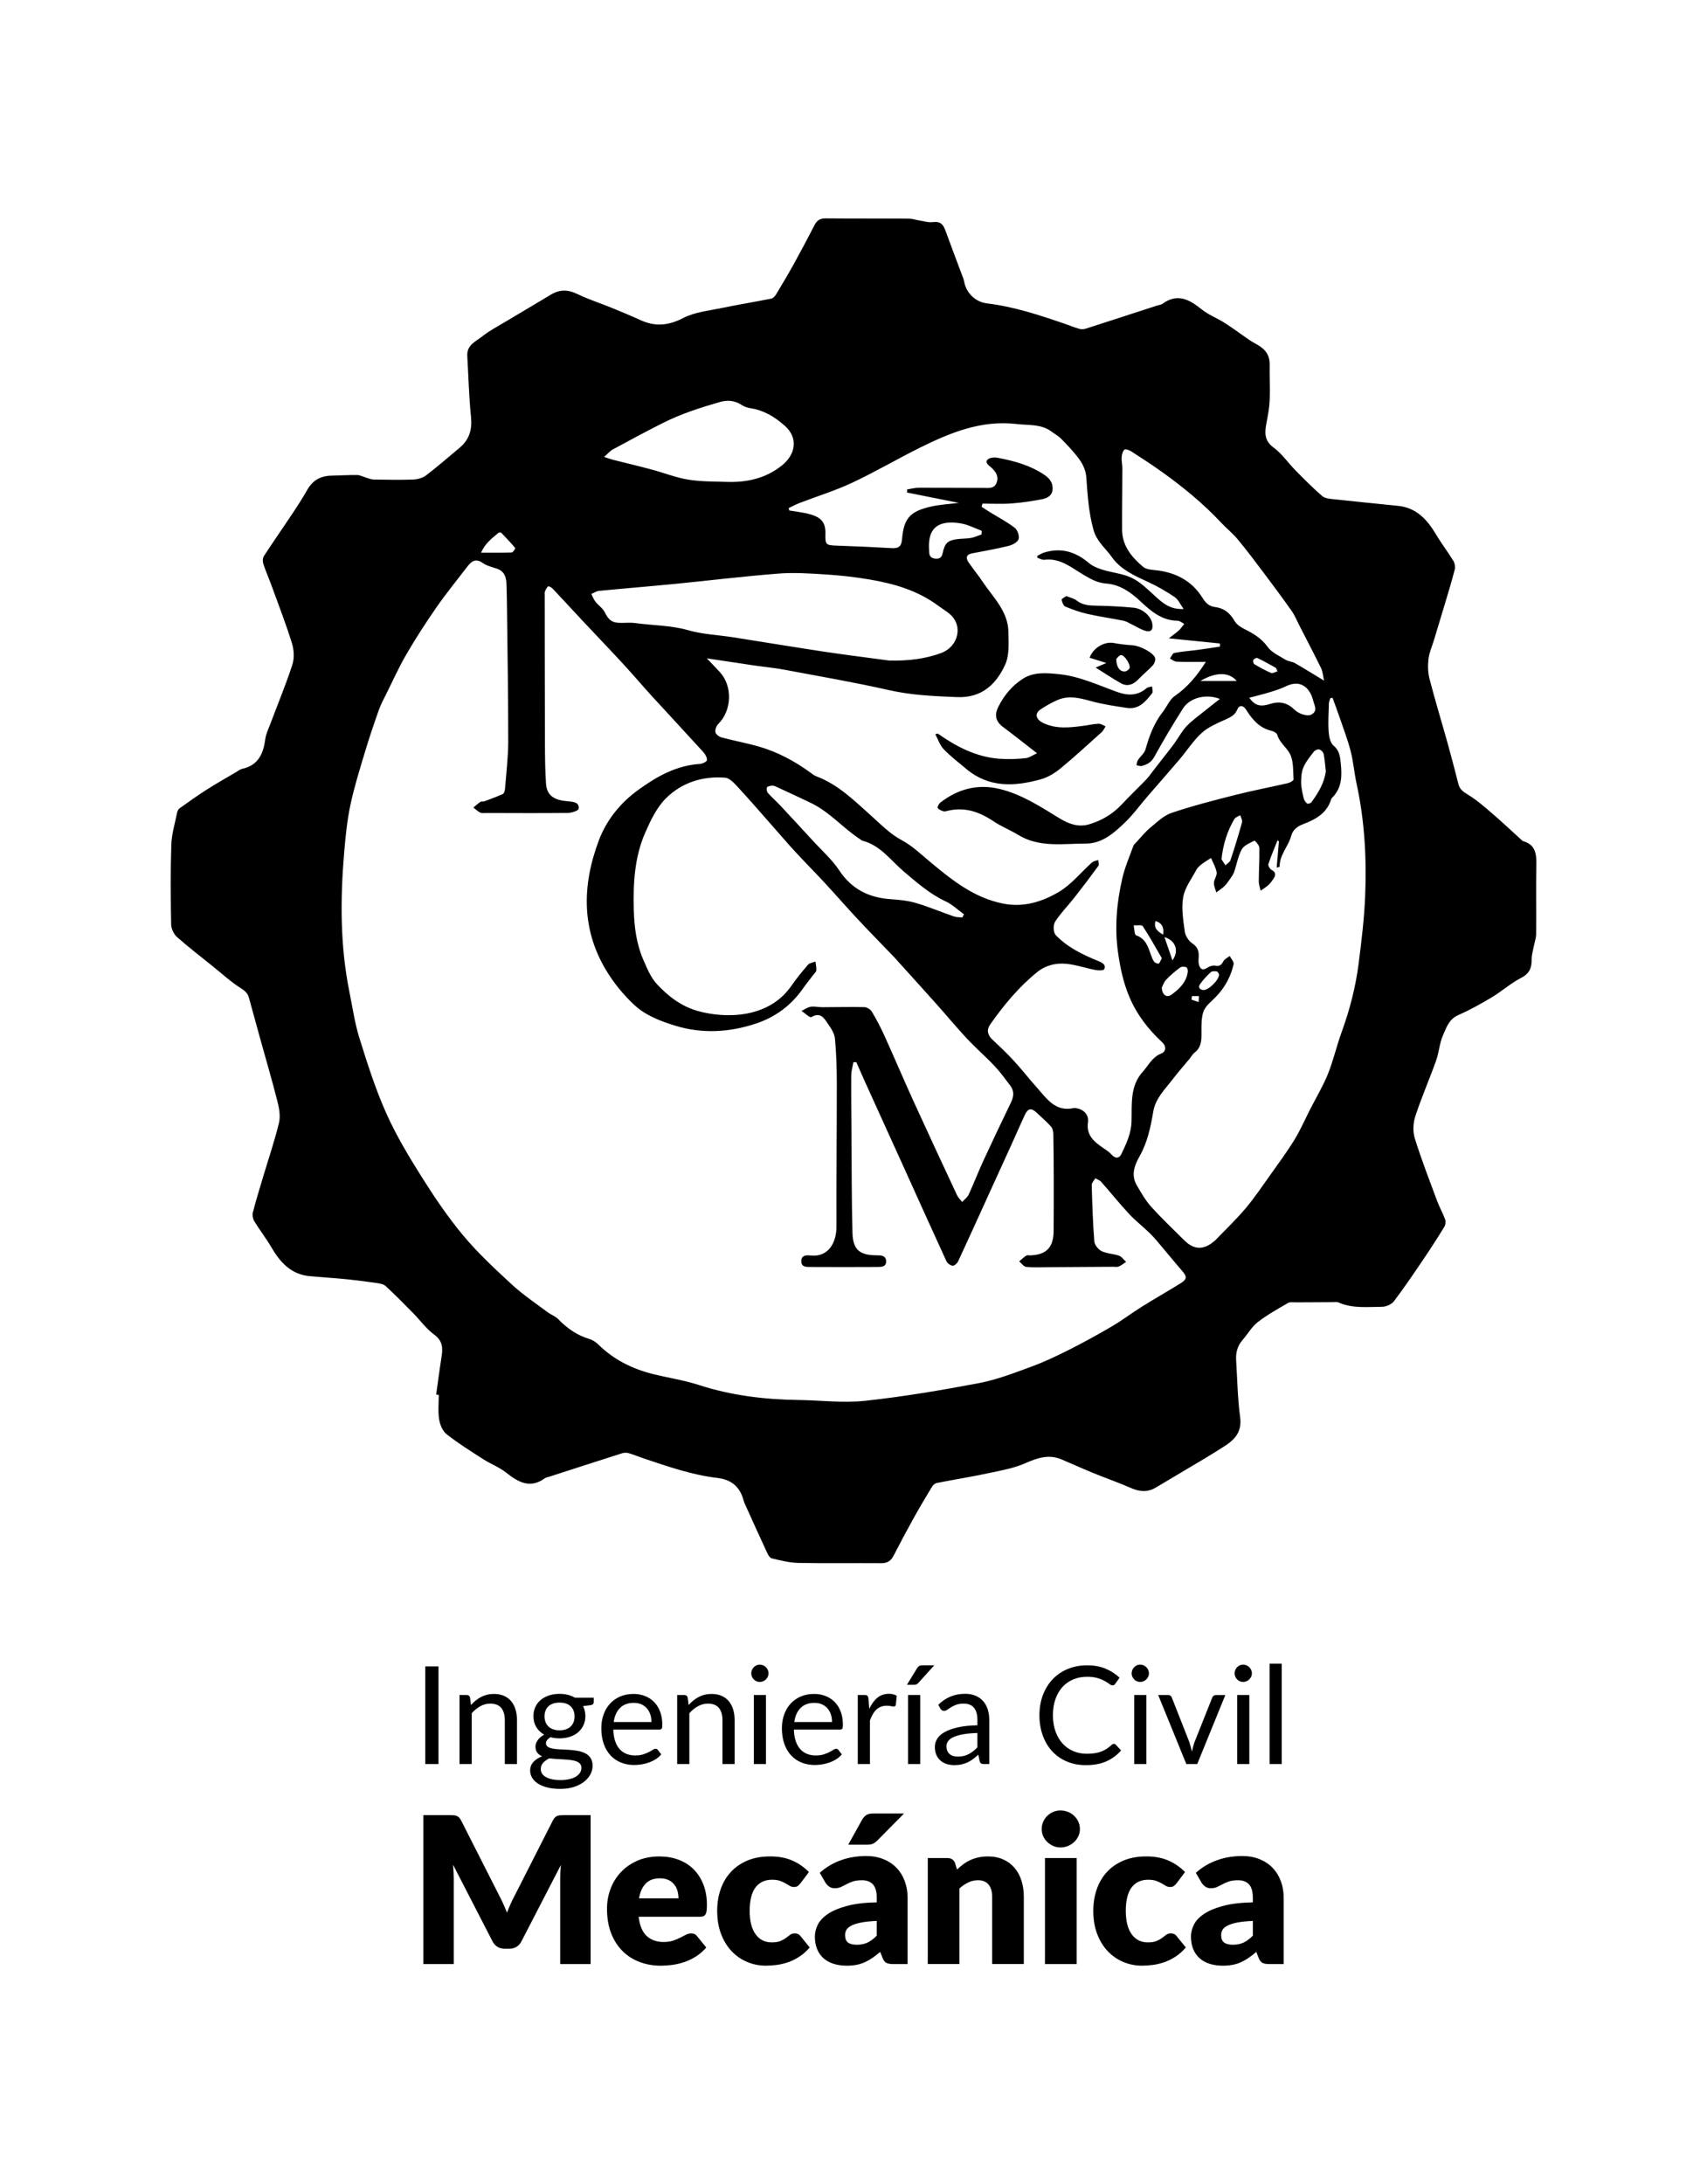 <?xml version="1.0" encoding="UTF-8"?>
<svg id="Layer_2" data-name="Layer 2" xmlns="http://www.w3.org/2000/svg" viewBox="0 0 2047 2617.82">
  <g id="Logos-IngCivilMecanica">
    <g id="Logo-IngCivilMecanica-Oficial-Negro">
      <rect width="2047" height="2617.82" style="fill: none;"/>
      <g>
        <path d="M523.03,1671.57c2.11-14.95,4.03-29.93,6.4-44.85,1.69-10.66,1.67-19.51-8.81-27.13-9.53-6.93-16.69-17.09-25.1-25.62-10.87-11.02-21.71-22.1-33.11-32.56-2.69-2.47-7.47-3.11-11.42-3.7-11.02-1.66-22.1-2.97-33.18-4.21-7.58-.85-15.21-1.36-22.81-1.99-7.9-.66-15.81-1.2-23.7-1.95-22.65-2.14-35.57-16.86-46.2-35.09-6.13-10.52-13.73-20.17-20.07-30.58-1.77-2.9-2.64-7.42-1.81-10.65,3.72-14.47,8.14-28.77,12.42-43.1,6.37-21.33,13.57-42.45,18.85-64.05,1.9-7.76,.49-16.94-1.53-24.93-6.54-25.86-14.08-51.47-21.21-77.19-4.47-16.11-8.91-32.22-13.31-48.34-1.57-5.76-5.46-8.52-10.54-11.78-11.22-7.19-21.19-16.34-31.62-24.75-14.77-11.9-29.85-23.46-44.03-36.02-3.86-3.42-6.93-9.91-7.02-15.06-.57-31.77-.86-63.58,.19-95.33,.43-12.95,4.37-25.8,6.93-38.65,.38-1.9,1.51-4.15,3.02-5.23,10.71-7.63,21.42-15.31,32.5-22.37,11.61-7.4,23.64-14.15,35.51-21.15,2.27-1.34,4.48-3.22,6.95-3.75,19.27-4.16,25.47-18.02,27.78-35.57,.83-6.27,3.79-12.29,6.06-18.32,8.87-23.59,18.58-46.89,26.38-70.83,2.52-7.75,2.07-17.7-.38-25.6-7.18-23.16-15.98-45.81-24.27-68.62-3.29-9.05-7.2-17.87-10.2-27.01-.89-2.72-.72-6.84,.77-9.13,11.18-17.15,22.93-33.93,34.27-50.98,6.18-9.29,12.24-18.69,17.75-28.39,6.46-11.37,15.97-16.76,28.85-16.97,10.29-.17,20.59-.9,30.87-.76,3.56,.05,7.07,2.03,10.63,3.05,3.03,.87,6.07,2.29,9.13,2.34,15.89,.27,31.8,.6,47.67,0,5.25-.2,11.31-1.93,15.41-5.06,13.77-10.5,26.83-21.93,40.13-33.03,11.63-9.7,15.16-21.78,13.62-36.96-2.45-24.25-3.02-48.69-4.46-73.05-.79-13.32,10.55-17.55,18.46-23.84,7.71-6.13,16.6-10.81,25.1-15.9,18.82-11.28,37.8-22.29,56.55-33.67,10.54-6.4,20.47-6.35,31.7-.91,13.38,6.47,27.66,11.05,41.46,16.67,11.68,4.76,23.33,9.62,34.81,14.83,17.57,7.98,33.41,6.36,50.98-2.71,13.69-7.07,30.34-8.66,45.84-11.89,19.8-4.13,39.8-7.35,59.64-11.31,2.15-.43,4.4-2.82,5.64-4.88,7.34-12.15,14.63-24.36,21.5-36.78,8.48-15.34,16.66-30.85,24.7-46.42,2.88-5.59,6.64-8.14,13.18-8.09,33.25,.29,66.51,.09,99.77,.3,4.3,.03,8.57,1.54,12.88,2.2,5.41,.83,11,2.67,16.22,1.94,8.67-1.2,12.28,2.73,14.92,10.02,6.97,19.27,14.34,38.4,21.51,57.6,.51,1.36,.83,2.81,1.1,4.25,2.52,13.13,13.42,23.91,27.21,25.56,32.09,3.84,62.49,13.89,92.84,24.28,6.03,2.06,11.94,4.52,18.05,6.27,2.38,.68,5.35,.48,7.74-.28,28.43-9.1,56.81-18.38,85.2-27.61,2.24-.73,4.89-.84,6.68-2.15,18.12-13.26,32.47-4.98,47.25,6.88,8.12,6.51,18.37,10.28,27.24,15.95,10.23,6.54,19.95,13.9,30,20.73,3.88,2.63,8.17,4.65,12.09,7.22,7.93,5.18,12.2,12.21,11.99,22.11-.31,14.12,.57,28.27-.01,42.37-.38,9.22-2.11,18.44-3.86,27.53-2.22,11.47-2.9,21.15,8.64,29.59,9.93,7.26,17.15,18.14,25.94,27.06,10.47,10.62,20.98,21.26,32.24,31,3.31,2.86,9.18,3.28,13.99,3.81,25.67,2.81,51.38,5.27,77.06,7.93,22.2,2.3,35.07,16.74,45.67,34.62,6.35,10.71,14.06,20.62,20.54,31.26,1.76,2.9,2.46,7.48,1.61,10.76-3.73,14.45-8.15,28.72-12.41,43.04-4.09,13.74-8.27,27.45-12.42,41.18-2.29,7.57-5.7,15.01-6.59,22.74-.92,7.9-.67,16.42,1.32,24.09,6.78,26.08,14.68,51.86,21.92,77.82,4.47,16,8.57,32.11,12.73,48.19,1.59,6.15,5.63,8.98,11.11,12.29,10.64,6.41,20.15,14.81,29.64,22.96,12,10.31,23.51,21.19,35.24,31.82,.43,.39,.88,.89,1.41,1.04,16.45,4.66,16.15,17.45,15.91,31.02-.47,26.77,.08,53.56-.19,80.34-.05,5.12-1.96,10.22-2.92,15.35-.91,4.85-2.49,9.73-2.41,14.57,.16,10.24-2.34,17.4-12.66,22.66-12.41,6.34-23.06,16.03-35.08,23.24-13.03,7.82-26.42,15.27-40.32,21.35-11.23,4.91-14.32,15.18-18.36,24.36-4.17,9.47-4.72,20.48-8.24,30.32-7.99,22.34-17.56,44.13-24.92,66.66-2.65,8.12-3.09,18.43-.57,26.5,7.93,25.43,17.62,50.31,26.9,75.31,2.74,7.38,6.74,14.29,9.42,21.69,.93,2.57,.54,6.55-.89,8.88-8.07,13.15-16.42,26.13-25.07,38.9-11.49,16.96-22.95,33.97-35.33,50.28-2.87,3.78-9.38,6.69-14.24,6.72-17.5,.13-35.34,2.26-52.2-5.12-2.25-.99-5.23-.4-7.87-.4-14.42,.04-28.84,.1-43.26,.23-3.23,.03-7.07-.69-9.57,.77-12.38,7.22-25.06,14.21-36.31,22.98-7.24,5.64-12.02,14.35-18.21,21.42-6.25,7.14-8.22,15.42-7.63,24.57,1.44,22.6,1.7,45.36,4.76,67.73,2.39,17.53-6.14,26.97-18.99,35.09-8.13,5.14-16.27,10.27-24.53,15.21-19.08,11.42-38.28,22.64-57.34,34.08-9.73,5.84-19.18,5.36-29.43,.91-15.29-6.64-31.05-12.18-46.49-18.48-12.51-5.11-24.81-10.71-37.25-15.99-15.39-6.54-28.97-1.9-43.61,4.53-14.28,6.28-30.27,8.96-45.72,12.24-20.07,4.27-40.37,7.47-60.51,11.47-2.19,.43-4.54,2.72-5.78,4.77-7.51,12.4-14.94,24.87-21.98,37.54-8.24,14.83-16.23,29.8-23.99,44.89-3.2,6.22-7.49,8.96-14.64,8.9-33.25-.25-66.52,.33-99.76-.34-10.63-.22-21.28-3.02-31.72-5.47-2.33-.55-4.38-4.35-5.65-7.08-8.78-18.88-17.32-37.88-25.92-56.84-.72-1.6-1.54-3.19-1.96-4.88-4.2-16.63-14.47-25.53-31.45-27.54-30.31-3.59-58.95-13.55-87.69-23.14-6.32-2.11-12.49-4.71-18.88-6.6-2.39-.71-5.38-.64-7.77,.12-29.01,9.21-57.97,18.61-86.93,27.96-1.96,.63-4.21,.88-5.8,2.04-17.91,12.94-32.05,4.52-46.62-6.97-8.19-6.45-18.42-10.25-27.28-15.93-14.96-9.59-30.09-19.06-44.02-30.02-4.82-3.79-7.89-11.59-8.88-18.01-1.47-9.48-.38-19.35-.38-29.06-1.02-.1-2.04-.2-3.06-.3Zm503.8-398.42c-1.14-.02-2.27-.05-3.41-.07-.93,5.29-2.61,10.58-2.64,15.87-.16,23.53,.11,47.07,.29,70.6,.3,39.41,.13,78.83,1.2,118.22,.55,20.24,8.79,26.8,29.01,26.83,5.09,0,10.98,.03,11.32,6.81,.37,7.27-5.94,7.12-10.8,7.15-26.77,.16-53.55,.13-80.32,0-4.62-.02-10.28,.2-10.6-6.46-.36-7.37,5.79-7.89,10.57-7.32,22.72,2.7,31.66-16.56,31.6-34.24-.21-57.35,.47-114.7,.44-172.05-.01-17.89-.56-35.83-2.24-53.62-.58-6.14-4.65-12.36-8.35-17.7-4.53-6.54-8.9-14.63-19.91-8.08-1.83,1.09-7.79-4.77-11.84-7.42,3.66-1.74,7.18-4.37,11.02-4.98,4.53-.72,9.33,.54,14.02,.54,16.76-.02,33.53-.5,50.28-.1,3.11,.07,7.37,2.66,8.98,5.35,5.56,9.27,10.61,18.91,15.08,28.77,11.88,26.19,23.11,52.68,35.04,78.85,17.15,37.63,34.63,75.1,52.14,112.56,1.38,2.96,4.05,5.33,6.12,7.97,2.64-2.89,6.18-5.37,7.75-8.76,6.15-13.29,11.37-27.01,17.5-40.31,10.83-23.48,21.98-46.81,33.22-70.1,3.35-6.94,4.17-13.61-.59-19.95-6.15-8.19-12.2-16.54-19.21-23.97-10.66-11.31-22.5-21.53-33.12-32.87-12.55-13.4-24.24-27.6-36.48-41.3-16.8-18.8-33.76-37.47-50.68-56.17-2.76-3.05-5.72-5.91-8.57-8.88-12.08-12.58-24.3-25.02-36.17-37.79-13.17-14.17-25.89-28.76-39.04-42.96-11.38-12.29-23.24-24.15-34.59-36.46-9.68-10.5-18.93-21.38-28.39-32.08-13.54-15.3-26.88-30.79-40.76-45.77-4.25-4.59-9.77-10.7-15.11-11.13-26.96-2.14-52.02,5.83-70.98,24.68-11.06,11-18.44,26.54-24.87,41.19-12.9,29.39-14.54,60.89-13.7,92.62,.55,20.78,3.24,41.14,11.6,60.24,4.42,10.11,8.91,21,16.24,28.85,13.55,14.49,29.14,26.56,49.28,32.15,31.93,8.86,84.17,9.53,111.69-30.08,6.18-8.89,13.04-17.34,20.15-25.51,1.9-2.19,5.87-2.58,8.89-3.8,.41,3.54,1.26,7.1,1.04,10.6-.11,1.74-2.12,3.4-3.35,5.04-4.25,5.63-8.75,11.08-12.79,16.86-14.1,20.18-33.16,34.19-56.15,41.83-31.93,10.61-64.56,12.57-97.23,2.48-17.78-5.49-35.38-12.22-49-24.95-11.44-10.7-21.83-23.09-30.36-36.25-33.14-51.1-32.62-105.65-12.01-160.6,9.14-24.35,25.55-44.85,46.91-60.39,22.32-16.24,45.99-29.69,74.59-31.47,3-.19,8.14-2.82,8.24-4.54,.18-3.16-2.02-7.08-4.36-9.65-20.3-22.33-40.93-44.36-61.29-66.63-11.67-12.76-22.82-25.99-34.55-38.7-15.7-17.02-31.77-33.71-47.6-50.6-12.37-13.2-24.58-26.55-37-39.7-1.45-1.53-4.75-3.57-5.55-3.02-1.89,1.32-3.01,3.96-4,6.26-.54,1.26-.24,2.9-.23,4.37,.07,58.86,.07,117.71,.27,176.57,.06,16.46,.18,32.95,1.3,49.36,.82,11.95,7.23,17.87,19.08,20.18,2.59,.5,5.25,.65,7.89,.95,5.95,.66,13.19,1.04,12.2,8.96-.28,2.23-8.45,4.89-13.02,4.94-32.36,.39-64.74,.15-97.1,.09-2.64,0-5.61,.52-7.85-.49-3.08-1.38-5.6-4-8.36-6.08,2.87-2.32,5.61-4.82,8.66-6.86,1.06-.72,2.99,0,4.32-.5,7.51-2.78,15.07-5.49,22.33-8.83,1.53-.7,2.49-3.93,2.66-6.08,1.5-19.04,3.85-38.1,3.87-57.16,.06-52.08-.87-104.17-1.44-156.25-.12-10.89-.27-21.78-.67-32.65-.3-8.1-2.7-15.01-11.47-17.95-5.78-1.94-12.1-3.37-16.94-6.79-8.43-5.95-13.52-2.23-18.47,4.24-12.42,16.23-25.38,32.08-37.04,48.84-12.68,18.21-24.74,36.93-35.94,56.08-8.87,15.17-16.1,31.32-23.95,47.09-3.25,6.53-6.79,12.99-9.21,19.84-5.96,16.87-11.72,33.83-16.85,50.96-6.27,20.96-12.85,41.92-17.35,63.3-3.92,18.64-5.81,37.8-7.42,56.83-4.72,55.78-4.86,111.46,6.27,166.66,3.76,18.65,6.45,37.68,12.09,55.76,9.42,30.2,19.07,60.56,31.9,89.38,11.83,26.57,26.99,51.85,42.53,76.53,15.38,24.43,31.66,48.59,50.14,70.7,17.65,21.11,38.08,40.03,58.37,58.74,13.06,12.04,28.02,22.02,42.27,32.74,4.19,3.16,9.59,4.97,13.16,8.64,10.65,10.93,22.55,19.38,37.38,23.74,4.05,1.19,8,3.97,11.07,6.97,18.2,17.8,40.1,28.71,64.47,34.87,18.54,4.68,37.65,7.45,55.77,13.32,38.82,12.58,78.57,17.38,119.1,17.94,26.73,.36,53.75,3.82,80.11,.99,45.82-4.93,91.43-12.64,136.74-21.23,21.44-4.07,42.24-12.19,62.86-19.76,15.68-5.76,30.89-13.02,45.83-20.56,17.3-8.72,34.3-18.09,51-27.92,12.13-7.14,23.4-15.75,35.35-23.22,15.22-9.51,30.83-18.39,46.1-27.82,8.57-5.3,8.55-8.18,1.81-15.89-7.72-8.83-15.09-17.96-22.68-26.89-4.93-5.8-9.67-11.82-15.08-17.15-8.16-8.04-17.38-15.05-25.17-23.41-11.59-12.44-22.23-25.76-33.49-38.51-1.76-1.99-4.68-2.95-7.07-4.38-1.52,2.67-4.42,5.38-4.35,8.01,.6,22.58,1.31,45.18,3.09,67.69,.34,4.22,4.82,9.73,8.83,11.67,6.33,3.07,14.08,3.07,20.83,5.47,3.28,1.17,5.67,4.86,8.46,7.41-2.9,1.88-5.62,4.18-8.76,5.5-2.02,.85-4.64,.32-6.99,.34-26.18,.17-52.36,.35-78.53,.48-8.53,.04-17.13,.57-25.56-.36-3-.33-5.61-4.3-8.39-6.61,2.83-2.36,5.54-4.9,8.58-6.96,1.02-.69,2.87-.16,4.34-.2,19.57-.55,28.23-9.34,28.39-29.22,.17-20.6,.17-41.19,.13-61.79-.04-18.24-.12-36.47-.49-54.7-.06-3-.95-6.7-2.86-8.8-5.3-5.85-11.33-11.03-17.08-16.46-6.32-5.97-10.35-5.52-14,2.17-5.4,11.38-10.34,22.98-15.55,34.46-8.36,18.39-16.79,36.75-25.17,55.13-13.12,28.8-26.14,57.65-39.48,86.34-1.12,2.41-4.54,5.48-6.6,5.28-2.7-.26-6.29-2.93-7.48-5.5-17.04-37-33.7-74.17-50.52-111.28-15.48-34.17-31.06-68.3-46.55-102.46-3.71-8.18-7.28-16.43-10.91-24.65Zm-179.22-484.02c4.91,5.16,10.28,10.66,15.5,16.3,15.66,16.91,14.57,46.19-1.83,62.37-2.29,2.26-3.98,6.86-3.36,9.84,.53,2.55,4.48,5.46,7.43,6.25,15.27,4.07,30.89,6.87,46.03,11.34,21.53,6.36,41.15,16.92,59.4,30.01,2.61,1.87,5.14,4.11,8.07,5.21,26.31,9.82,45.63,29.2,65.94,47.38,11.55,10.34,22.81,21.85,36.24,29.03,13.26,7.09,23.54,17.19,34.6,26.39,26.38,21.93,52.69,43.06,87.74,49.87,24.34,4.73,46.47-2.37,66.22-13.97,15-8.81,26.53-23.49,39.8-35.33,1.89-1.69,4.96-2.07,7.48-3.05,.19,2.35,1.44,5.47,.39,6.92-9.45,12.98-19.16,25.78-29.08,38.41-7.59,9.67-16.42,18.49-22.99,28.77-2.41,3.77-2.13,12.8,.73,15.8,14.16,14.89,32.59,23.65,51.38,31.33,4.96,2.03,9.21,4.32,6.78,9.81-.7,1.57-7.05,1.47-10.55,.8-11.72-2.25-23.21-6.29-34.99-7.41-12.41-1.17-24.57,1.68-34.81,9.97-22.13,17.9-40.03,39.6-56.3,62.71-4.46,6.33-3.43,12.53,2.55,18.11,9.03,8.42,17.97,16.98,26.34,26.05,9.12,9.88,17.31,20.61,26.32,30.59,12.17,13.48,22.48,30.62,45.26,25.43,1.08-.25,2.34,.15,3.49,.37,8.76,1.69,14.54,8.11,13.28,16.86-2.21,15.37,7.27,23.1,17.99,30.49,3.57,2.46,7.4,4.83,10.23,8.02,4.71,5.32,9.35,4.72,11.95-.78,5.84-12.37,11.68-24.43,12.08-39.13,.55-20.29-2.11-42.08,13.37-59.18,6.92-7.64,11.28-17.69,22.02-21.85,6.16-2.39,6.58-8.7,1.34-13.61-16.81-15.73-30.43-33.05-39.58-54.93-7.3-17.48-10.93-35.34-13.44-53.39-4.12-29.63-1.47-59.41,5.3-88.53,3.05-13.08,8.51-25.61,13.09-38.32,.65-1.81,2.42-3.28,3.81-4.77,5.42-5.8,10.41-12.14,16.48-17.16,8.02-6.64,16.11-14.62,25.59-17.82,24.95-8.41,50.56-14.99,76.11-21.46,21.02-5.32,42.37-9.34,63.5-14.22,2.55-.59,6.79-3.07,6.7-4.43-.69-10.35,.15-21.87-4.3-30.57-4-7.82-12.55-13.45-15.28-23.01-.6-2.09-4.29-4.08-6.88-4.68-14.34-3.31-22.94-13.36-30.21-24.99-3.67-5.87-8.3-6.46-10.89-.41-2.73,6.38-7.5,8.89-13.41,11.55-10.11,4.56-20.96,8.99-28.99,16.24-10.27,9.27-17.88,21.42-26.94,32.07-12.45,14.65-25.22,29.03-37.78,43.58-9.37,10.85-17.83,22.64-28.17,32.48-12.93,12.31-26.87,24.65-46.26,24.62-27.31-.04-55.37,5.15-80.87-10.28-9.74-5.9-20.5-10.19-29.94-16.5-16.84-11.27-34.44-17.42-54.79-12.51-1.7,.41-3.68,1.09-5.19,.59-2.53-.84-5.56-2.02-6.84-4.04-.68-1.07,1.32-4.92,3.07-6.28,21.1-16.49,44.94-22.77,71.11-16.46,26.32,6.34,48.77,21.05,71.54,34.99,10.93,6.69,22.71,11.35,36.02,7.37,15.13-4.53,28.19-12.28,39.06-23.93,9.57-10.26,19.78-19.93,29.52-30.04,2.99-3.1,5.4-6.77,8.06-10.19,7.38-9.46,14.77-18.91,22.12-28.39,1.59-2.05,3.07-4.17,4.56-6.29,4.52-6.41,8.31-13.53,13.71-19.08,6.69-6.88,14.67-12.53,22.18-18.61,5.6-4.54,11.32-8.93,17.39-13.71-16.04-6.44-35.8-1.74-44.13,11.3-12.16,19.04-23.66,38.54-34.61,58.31-3.63,6.56-8.75,9.18-15.09,10.74-1.88,.46-4.13-.59-6.22-.95,.6-2.1,.74-4.49,1.88-6.24,2.85-4.36,7.68-7.99,9-12.68,4.56-16.26,10.32-31.73,20.9-45.15,4.87-6.18,7.98-14.58,14.09-18.78,15.68-10.77,27.17-24.84,37.38-41.02-11.67,0-23.31,.24-34.93-.18-2.76-.1-5.43-2.43-8.14-3.74,1.73-2.35,3.15-6.37,5.26-6.77,9.38-1.78,18.97-2.42,28.46-3.68,8.78-1.16,17.53-2.58,26.29-3.89-.05-1.26-.11-2.51-.16-3.77-19.4-1.95-38.8-3.89-61.15-6.14,5.15-4.05,8.93-6.68,12.28-9.78,2.37-2.19,4.17-5.01,6.22-7.55-2.7-1.31-5.38-3.72-8.09-3.75-18.91-.16-32.29-11.89-44.54-23.35-12.13-11.35-24.78-20-41.17-21.27-10.27-.79-18.17-5.23-26.65-10.22-14.63-8.62-28.19-20.69-47.31-18.24-2.63,.34-5.54-1.51-8.32-2.35-.03-.8-.07-1.61-.1-2.41,2.71-1.33,5.3-3.04,8.15-3.92,20.33-6.3,37.79-.93,53.72,12.59,4.5,3.82,10.57,6.25,16.31,8.02,11.64,3.58,24.36,4.62,35.13,9.81,10.02,4.83,18.5,13.26,26.93,20.91,9.3,8.43,18.06,17.19,35.17,16.35-4.29-5.98-6.48-11.45-10.52-14.17-9.88-6.65-20.29-12.76-31.1-17.76-16.73-7.73-33.86-15.11-44.72-30.6-7.38-10.53-17.85-18.28-21.74-32.29-5.77-20.76-7.09-41.72-8.61-62.74-.73-10.18-5.14-17.93-10.93-25.23-6.02-7.58-12.71-14.67-19.53-21.55-3.23-3.25-7.5-5.45-11.21-8.25-12.47-9.41-27.46-7.4-41.58-9.1-42.63-5.13-80.35,10.48-117.17,28.79-27.03,13.44-53.13,28.82-80.45,41.61-20.15,9.44-41.63,16.03-62.46,24.03-4.64,1.78-9.04,4.16-13.56,6.26,.2,.96,.4,1.93,.59,2.89,5.97,.96,11.97,1.78,17.91,2.91,19.48,3.72,25.92,10.08,25.53,24.97-.35,13.3,.47,13.84,14.13,14.31,21.74,.74,43.47,1.67,65.18,2.95,7.9,.47,11.72-1.44,12.51-10.27,2.11-23.69,7.7-33.41,34.64-39.51,11.33-2.57,23.13-3.1,33.63-4.43-20.09-4.01-41.16-8.21-62.23-12.41,.05-1.25,.1-2.49,.15-3.74,4.65-.7,9.3-1.98,13.95-1.99,25.87-.08,51.74,.23,77.6,.2,5.97,0,12.98,1.36,15.78-6.41,2.87-7.96-1.4-13.52-6.93-18.47-.88-.78-1.83-1.48-2.71-2.27-4.34-3.91-2.44-7.04,1.85-8.57,2.85-1.02,6.43-.93,9.48-.34,19.68,3.84,38.87,8.97,55.79,20.58,6.15,4.22,9.82,9.24,9.64,16.64-.19,7.65-6.04,11.02-12.04,12.22-12.32,2.47-24.84,4.31-37.37,5.24-11.49,.86-23.1,.18-34.66,.18-.39,1.25-.78,2.49-1.17,3.74,3.23,2.11,6.43,4.28,9.71,6.31,10.1,6.23,20.73,11.76,30.09,18.94,3.33,2.56,5.84,9.8,4.63,13.6-1.16,3.64-7.3,6.92-11.83,8.04-14.51,3.59-29.28,6.17-43.97,9.02-7.34,1.42-7.63,5.67-4.14,10.79,5.29,7.75,11.33,14.99,16.53,22.8,12.63,18.97,30.67,35.49,31.18,60.34,.27,13.32,1.29,28.26-3.99,39.71-10.76,23.34-28.08,39.81-57.47,38.63-27.37-1.1-54.4-2.19-81.4-8.29-41.81-9.45-84.11-16.73-126.26-24.62-11.76-2.2-23.74-3.26-35.59-5-18.9-2.77-37.79-5.66-56.96-8.54Zm685.99,219.35c-.54-.42-1.09-.84-1.63-1.26-3.74,9.45-7.76,18.81-10.94,28.44-.58,1.77,1.67,5.79,3.65,6.86,6.14,3.31,5.03,7.14,1.91,11.53-1.7,2.39-3.41,4.89-5.58,6.8-2.85,2.52-6.16,4.51-9.28,6.72-.78-3.68-2.25-7.37-2.23-11.05,.06-13.51,1.01-27.04,.68-40.53-.07-3-5.43-8.68-5.88-8.45-5.48,2.91-12.52,5.59-15.2,10.49-4.54,8.29-6.05,18.2-9.24,27.29-1.12,3.17-3.31,6.02-5.27,8.84-1.99,2.86-4.03,5.77-6.53,8.15-2.89,2.75-6.32,4.94-9.51,7.37-1.03-3.85-3-7.75-2.83-11.55,.19-4.26,3.89-8.69,3.25-12.59-.98-5.93-4.38-11.46-6.75-17.16-3.66,2.39-7.5,4.57-10.94,7.25-2.53,1.97-5.2,4.24-6.66,6.99-5.74,10.73-13.74,21.23-15.77,32.72-2.33,13.24,.04,27.53,1.9,41.15,.7,5.14,4.61,11.29,8.94,14.15,6.18,4.1,7.99,8.83,7.79,15.41-.1,3.22-.63,6.61,.15,9.64,1.38,5.35,4.08,8.35,10.17,4.2,2.61-1.78,6.61-3.01,9.58-2.44,5.22,1.01,7.26-.92,9.55-5.16,1.49-2.75,5.07-4.37,7.71-6.49,1.66,3.31,5.29,7.07,4.66,9.87-3.9,17.31-12.83,31.83-26.09,43.85-4.3,3.89-8.91,8.76-10.45,14.04-2.15,7.36-2.04,15.53-1.99,23.35,.06,9.32,.22,18.24-8.27,24.72-2.48,1.89-4.02,5-6.07,7.48-6.68,8.1-13.67,15.97-20.04,24.3-9.19,12.01-20.69,22.92-23.36,38.64-3.21,18.9-7.03,37.32-16.73,54.32-6.01,10.53-10.13,22.39-3.08,34.33,5.19,8.8,10.28,17.95,17.06,25.47,12.76,14.15,26.64,27.31,40.19,40.75q16.81,16.67,35.13,1.1c.45-.38,.97-.68,1.38-1.1,12.22-12.7,25.09-24.85,36.44-38.28,10.89-12.89,20.36-27.02,30.17-40.8,9.8-13.76,19.86-27.39,28.68-41.77,7.18-11.7,12.68-24.42,18.94-36.68,7.19-14.09,15.42-27.75,21.3-42.37,6.54-16.28,10.38-33.63,16.4-50.14,9.75-26.72,16.77-54.1,20.36-82.22,3.42-26.78,6.68-53.69,7.79-80.63,1.86-45.2-.62-90.26-10.29-134.7-2.81-12.91-3.8-26.24-7.1-39-3.66-14.13-8.95-27.85-13.67-41.7-2.55-7.48-5.38-14.86-8.08-22.29-.89,.18-1.77,.35-2.66,.53-.59,2.11-1.64,4.21-1.71,6.34-.33,11.15-1.06,22.36-.3,33.45,.41,5.9,1.88,13.64,5.86,16.96,7.24,6.03,7.83,13.15,8.68,21.08,1.63,15.33,1.52,30.1-10.72,41.84-.4,.38-.64,1-.81,1.55-5.1,16.82-18.97,24.19-33.66,29.76-7.42,2.81-12.28,6.87-14.25,14.1-3.49,12.77-14.18,22.83-13.84,37.01,0,.12-.98,.27-3.55,.93,.94-10.94,1.82-21.18,2.69-31.42Zm-467.25-216.77c21.61,.51,42.39-1.6,62.69-9.18,17.26-6.44,25.21-27.02,14.36-41.83-4.43-6.04-11.9-9.89-18.13-14.55-24.64-18.42-53.3-26.67-82.99-31.66-17.09-2.87-34.4-4.83-51.69-5.94-19.03-1.21-38.27-2.53-57.21-1.05-41.59,3.23-83.04,8.34-124.57,12.41-30.12,2.95-60.3,5.37-90.43,8.29-3.18,.31-6.19,2.41-9.27,3.68,1.63,3.15,2.85,6.63,5,9.38,3.37,4.3,8.51,7.54,10.88,12.24,5.1,10.1,9.04,13.23,20.43,13.09,5.55-.07,11.2-.53,16.65,.23,21.1,2.92,42.45,2.59,63.39,8.59,17.32,4.96,35.85,5.64,53.81,8.45,36.52,5.71,72.99,11.8,109.54,17.3,25.79,3.88,51.68,7.06,77.53,10.55Zm521.41,24.06c-1.31-5.85-1.51-10.74-3.47-14.76-8.35-17.1-17.21-33.95-25.91-50.88-3.08-6-5.6-12.41-9.45-17.88-11.09-15.74-22.61-31.18-34.19-46.57-9.93-13.19-19.85-26.42-30.4-39.11-5.99-7.2-13.45-13.15-19.87-20.01-21.48-22.92-45.6-42.73-71.08-60.93-11.98-8.55-24.34-16.58-36.72-24.55-2.39-1.54-7.09-3.21-8.25-2.15-2.14,1.98-3.12,5.89-3.36,9.09-.31,4.31,.86,8.7,.85,13.05-.04,24.63-.45,49.26-.32,73.89,.11,19.24,11.43,32.7,25.03,44.33,3.15,2.7,8.5,3.51,12.95,3.91,24.79,2.21,45.23,12.04,58.61,33.62,3.73,6.01,7.79,9.91,14.87,10.77,10.74,1.31,18.01,7.19,23.38,16.67,2.31,4.07,7.1,7.31,11.48,9.5,10.84,5.42,20.7,11.1,28.2,21.57,4.86,6.78,13.86,10.74,21.37,15.38,3.37,2.08,7.94,2.16,11.41,4.14,11.04,6.29,21.81,13.04,34.85,20.92Zm-863.32-268.11c4.82,1.58,7.41,2.6,10.09,3.28,15.63,3.97,31.34,7.66,46.92,11.83,14.64,3.91,28.93,9.66,43.79,12.09,15.27,2.5,31.02,2.21,46.57,2.73,24.13,.8,46.77-4.37,65.9-19.75,16.55-13.3,19.8-33.01,3.38-47.53-11.89-10.52-24.83-18.52-40.83-20.98-3.7-.57-7.62-1.8-10.69-3.84-8.27-5.5-17.05-6.29-26.18-3.68-23.27,6.68-46.34,14.09-68.03,24.95-20.38,10.21-40.44,21.08-60.49,31.94-3.34,1.81-5.91,5.01-10.43,8.96Zm429.59,551.96c.65-1.25,1.3-2.49,1.95-3.74-7.28-5.26-13.97-11.78-21.96-15.51-18.9-8.82-34.17-22.19-49.82-35.45-15.89-13.46-28.33-31.79-50.18-37.32-.8-.2-1.46-.96-2.19-1.44-20.7-13.42-36.89-32.99-59.49-43.81-14.09-6.75-28.26-13.33-42.46-19.85-1.53-.7-3.51-.96-5.18-.72-1.84,.27-4.77,1.01-5.08,2.14-.54,1.92-.11,4.94,1.16,6.39,4.61,5.21,9.9,9.8,14.66,14.89,13.41,14.32,26.73,28.72,39.99,43.18,10.47,11.42,22.4,21.91,30.85,34.68,15,22.69,35.59,32.9,61.83,34.68,10.21,.7,20.65,1.74,30.4,4.61,15.43,4.54,30.33,10.87,45.56,16.13,3.08,1.07,6.63,.8,9.96,1.14Zm344.06-263.28c6.88,9.43,12.96,11.24,25.6,7.25,11.33-3.57,20.83-.84,28.85,7.2,4.8,4.81,15.55,8.41,20.4,5.5,7.61-4.56,3.25-10.74,1.83-16.42-.57-2.27-1.23-4.55-2.21-6.67-6.18-13.44-17.18-17.07-30.32-10.71-6.01,2.91-12.45,5-18.85,6.97-8.04,2.47-16.23,4.44-25.3,6.88Zm-321.01-195.76c.06-1.47,.12-2.95,.18-4.42-8.29-3.02-16.36-7.37-24.91-8.8-23.8-3.99-39.9,2.58-38.29,30.59,.07,1.17,.18,2.34,.17,3.51-.04,5.47,2.8,7.88,8.12,8.16,5.13,.27,7.11-2.16,8.15-7.01,2.59-11.98,6.18-15.05,18.27-16.5,5.23-.63,10.59-.41,15.75-1.36,4.3-.79,8.38-2.74,12.56-4.17Zm412.83,283.83c-.86-7.43-1.25-14.2-2.63-20.77-.46-2.19-3.2-4.85-5.39-5.43-1.82-.49-5.14,1.16-6.46,2.88-4.56,5.95-9.52,11.92-12.41,18.69-2.38,5.58-2.81,12.32-2.72,18.53,.1,6.24,1.65,12.51,3.11,18.64,.55,2.31,2.24,4.72,4.12,6.18,.84,.66,4.18-.34,5.08-1.56,8.41-11.36,15.51-23.38,17.3-37.16Zm-125.1,105.51c1.56,2.42,3.12,4.83,4.68,7.25,2.11-2.1,5.31-3.83,6.14-6.35,4.97-14.94,9.6-30.01,13.8-45.19,.68-2.47-1.34-5.69-2.12-8.57-2.43,1.54-5.82,2.5-7.12,4.7-8.59,14.58-13.52,30.38-15.39,48.15Zm-887.92-367.49c13.65,0,25.25,.21,36.82-.26,1.53-.06,4.49-4.9,4.15-5.31-5.34-6.37-11.06-12.43-16.86-18.39-.52-.53-2.59-.37-3.3,.23-7.67,6.42-15.9,12.4-20.81,23.73Zm816.33,521.25c.29,8.89,5.95,12.64,11.62,8.52,9.43-6.85,18.02-15.04,19.56-27.69,.21-1.72-.67-4.83-1.74-5.19-2.23-.74-5.64-1.02-7.29,.22-5.96,4.46-11.77,9.26-16.88,14.66-2.84,2.99-4.17,7.41-5.27,9.49Zm.06-35.14c-7.38-12.66-14.65-25.89-22.92-38.46-1.24-1.89-7.15-.71-10.91-.95,.93,4.14,.85,11.21,2.97,11.94,11.2,3.9,14.16,13.17,17.46,22.63,1.06,3.04,2.16,6.21,4,8.78,1.07,1.49,3.67,2.64,5.51,2.54,1.03-.06,1.89-2.99,3.89-6.48Zm68.7,19.44c-.52-.73-1.39-3.27-2.76-3.58-2.3-.53-5.77-.55-7.26,.82-4.68,4.3-9.06,9.06-12.78,14.2-2.72,3.77-.8,6.8,3.83,7.23,5.74,.54,18.65-11.54,18.97-18.67Zm21.09-351.8c-9.57-11.15-25.32-10.65-43.62,0h43.62Zm48.9-11.55c-1.28-2.47-1.54-3.9-2.34-4.36-7.19-4.02-14.39-8.04-21.81-11.59-1.08-.52-4.09,.99-4.81,2.31-.65,1.2,.02,4.41,1.11,5.06,6.54,3.88,13.24,7.57,20.19,10.61,1.73,.76,4.62-1.15,7.67-2.03Zm-125.99,346.45c8.22-11.35,3.9-23.78-9.58-27.88,3.39,9.86,6.19,18.01,9.58,27.88Zm-11.21-30.79c1.17-7.52-.33-13.58-9.1-16.39-2.62,9.08,3.23,12.74,9.1,16.39Zm34.6,73.63c-.19,1.4-.39,2.81-.58,4.21,2.87,.98,5.74,1.95,8.6,2.93,.1-2.38,.2-4.76,.3-7.14h-8.33Zm-307.79-313.9c3.3,6.08,5.51,13.21,10.13,18.02,8.3,8.64,17.99,15.98,27.21,23.72,27.14,22.76,57.98,20.97,89.25,12.29,8.47-2.35,16.76-7.43,23.63-13.08,17-13.97,33.18-28.93,49.55-43.66,1.93-1.74,2.99-4.46,4.45-6.73-2.77-1.11-5.59-3.24-8.31-3.13-6.14,.26-12.21,1.72-18.34,2.52-16.1,2.1-32.15,4.04-47.7-3.2-9.3-4.33-11.2-11.43-3.57-16.54,6.31-4.22,13.03-7.98,19.97-11.06,13.55-6.01,26.8-2.61,40.45,1.16,14.03,3.88,28.6,5.95,43.03,8.17,14.46,2.23,22.56-7.83,30.27-17.55,1.33-1.67,.04-5.42-.03-8.21-2.26,.68-5.06,.74-6.7,2.15-11,9.49-23.08,8.89-35.65,4.33-22.88-8.31-45.12-18.8-69.76-21.22-14.69-1.44-29.78-2.87-42.91,5.58-12.78,8.23-22.42,19.69-29.28,33.43-5.13,10.29-3.32,17.72,5.73,24.47,13.06,9.74,25.8,19.89,40.56,31.33-4.93,2.22-9.22,5.49-13.8,5.95-10.2,1.03-20.59,1.42-30.81,.7-28.05-1.98-52-14.47-74.48-30.26-.96,.28-1.93,.55-2.89,.83Zm192.31-79.87c3.03-1.3,6.54-2.81,12.81-5.5-8.29-2.61-14.15-4.46-20.07-6.32,4.56-12.37,18.23-19.82,29.53-17.57,7.15,1.42,14.47,2.15,21.76,2.65,9.8,.67,26.29,9.44,27.36,15.79,.44,2.6-1.03,6.34-2.91,8.36-5.54,5.96-12.02,11.06-17.59,17-5.77,6.16-13.2,8.56-20.52,4.42-10.22-5.78-20-12.35-30.37-18.83Zm24.68-10.19c.09,9.91,4.74,15.58,10.77,14.77,2-.27,5.04-2.55,5.3-4.26,.8-5.24-7-16.21-10.7-15.26-2.54,.66-4.43,3.85-5.38,4.75Zm-65.49-71.2c.61,3,2.08,7.27,4.39,8.24,8.6,3.61,17.52,6.8,26.61,8.85,14.28,3.23,28.82,5.26,43.18,8.15,3.33,.67,6.43,2.66,9.56,4.18,5.15,2.5,10.06,5.65,15.42,7.54,7.75,2.72,11.03-.58,9.47-8.72-1.64-8.55-11.49-17.53-22.3-18.6-14.28-1.42-28.67-2.09-43.02-2.41-8.92-.2-17.45-.12-25.06-6.07-3.32-2.59-7.92-3.54-12.6-5.51-2.13,1.57-5.85,3.36-5.64,4.35Z"/>
        <g>
          <path d="M525.83,2114.35h-15.85v-117.02h15.85v117.02Z"/>
          <path d="M564.78,2043.64c1.79-2.02,3.7-3.84,5.71-5.48,2.01-1.63,4.14-3.03,6.4-4.2,2.27-1.18,4.66-2.07,7.19-2.69,2.53-.63,5.27-.95,8.21-.95,4.52,0,8.51,.75,11.96,2.25,3.46,1.51,6.34,3.62,8.65,6.37,2.32,2.75,4.08,6.06,5.27,9.92,1.2,3.87,1.8,8.14,1.8,12.83v52.67h-14.61v-52.67c0-6.26-1.43-11.12-4.29-14.58-2.86-3.46-7.2-5.18-13.02-5.18-4.31,0-8.32,1.04-12.05,3.1-3.73,2.07-7.18,4.88-10.33,8.41v60.92h-14.61v-82.73h8.74c2.07,0,3.35,1.01,3.84,3.02l1.15,8.99Z"/>
          <path d="M712.01,2034.9v5.39c0,1.8-1.13,2.93-3.42,3.42l-9.39,1.23c1.85,3.59,2.78,7.57,2.78,11.92,0,4.02-.79,7.69-2.33,10.98-1.55,3.29-3.69,6.11-6.41,8.45-2.72,2.34-5.99,4.13-9.79,5.39-3.82,1.25-7.95,1.88-12.41,1.88-3.87,0-7.51-.46-10.95-1.39-1.73,1.09-3.08,2.25-3.99,3.47-.93,1.22-1.4,2.46-1.4,3.72,0,1.96,.81,3.45,2.41,4.45s3.72,1.72,6.33,2.16c2.62,.44,5.6,.71,8.94,.82s6.78,.28,10.3,.53c3.51,.24,6.94,.67,10.28,1.27s6.33,1.58,8.94,2.93c2.62,1.36,4.72,3.25,6.33,5.64,1.6,2.4,2.41,5.5,2.41,9.31,0,3.53-.88,6.97-2.65,10.28s-4.32,6.27-7.63,8.86c-3.33,2.58-7.39,4.66-12.22,6.22-4.81,1.55-10.24,2.32-16.28,2.32s-11.33-.6-15.85-1.8c-4.52-1.2-8.28-2.8-11.27-4.82-3-2.01-5.25-4.34-6.74-6.98s-2.25-5.4-2.25-8.29c0-4.08,1.28-7.54,3.84-10.37,2.56-2.82,6.07-5.08,10.54-6.77-2.45-1.09-4.4-2.54-5.83-4.37-1.45-1.82-2.17-4.29-2.17-7.38,0-1.2,.22-2.44,.65-3.72s1.1-2.56,2.01-3.84c.89-1.28,2-2.49,3.3-3.63s2.82-2.15,4.57-3.02c-4.08-2.29-7.26-5.32-9.55-9.11s-3.42-8.18-3.42-13.19c0-4.02,.77-7.69,2.32-10.98,1.55-3.29,3.72-6.1,6.49-8.41,2.78-2.31,6.09-4.1,9.92-5.36,3.84-1.25,8.04-1.88,12.62-1.88,3.59,0,6.94,.39,10.04,1.19,3.1,.79,5.93,1.94,8.49,3.47h22.46Zm-14.78,83.95c0-2.02-.57-3.65-1.71-4.9-1.15-1.25-2.68-2.24-4.61-2.94s-4.18-1.21-6.74-1.52c-2.55-.29-5.27-.52-8.13-.69-2.86-.16-5.76-.33-8.69-.49-2.94-.16-5.77-.44-8.5-.82-3.04,1.42-5.54,3.2-7.47,5.34-1.93,2.16-2.9,4.67-2.9,7.56,0,1.85,.48,3.58,1.43,5.19,.96,1.6,2.41,2.99,4.37,4.16,1.96,1.18,4.42,2.09,7.38,2.78,2.97,.68,6.47,1.03,10.5,1.03s7.43-.36,10.52-1.07c3.11-.71,5.74-1.71,7.89-3.02s3.8-2.86,4.94-4.66c1.15-1.79,1.71-3.78,1.71-5.95Zm-26.21-44.91c2.93,0,5.52-.41,7.75-1.23,2.24-.81,4.11-1.95,5.64-3.42,1.52-1.47,2.66-3.23,3.42-5.27s1.15-4.29,1.15-6.74c0-5.06-1.54-9.09-4.61-12.08-3.08-2.99-7.53-4.49-13.35-4.49s-10.36,1.51-13.44,4.49c-3.08,3-4.61,7.02-4.61,12.08,0,2.45,.39,4.7,1.19,6.74,.79,2.04,1.94,3.8,3.47,5.27,1.53,1.47,3.4,2.62,5.63,3.42,2.24,.82,4.82,1.23,7.77,1.23Z"/>
          <path d="M792.94,2102.76c-1.79,2.17-3.95,4.07-6.45,5.67-2.51,1.6-5.19,2.93-8.05,3.96-2.86,1.04-5.81,1.81-8.86,2.33-3.05,.51-6.07,.77-9.06,.77-5.71,0-10.98-.97-15.8-2.9-4.82-1.93-8.99-4.77-12.5-8.5-3.5-3.73-6.24-8.34-8.2-13.84-1.96-5.5-2.94-11.81-2.94-18.94,0-5.77,.89-11.16,2.66-16.16,1.77-5.02,4.31-9.36,7.63-13.03,3.32-3.68,7.37-6.55,12.16-8.65,4.8-2.09,10.19-3.15,16.17-3.15,4.95,0,9.54,.84,13.76,2.5,4.21,1.66,7.86,4.06,10.94,7.19,3.08,3.13,5.49,6.99,7.23,11.59,1.73,4.6,2.61,9.84,2.61,15.72,0,2.29-.24,3.82-.73,4.58s-1.42,1.13-2.78,1.13h-55.28c.16,5.24,.88,9.77,2.17,13.64,1.28,3.86,3.05,7.09,5.34,9.67s5.01,4.52,8.17,5.8c3.15,1.28,6.7,1.92,10.61,1.92,3.65,0,6.79-.43,9.43-1.27,2.64-.85,4.91-1.76,6.82-2.74s3.5-1.9,4.78-2.74,2.38-1.27,3.3-1.27c1.2,0,2.13,.46,2.78,1.39l4.08,5.31Zm-11.76-38.79c0-3.37-.48-6.46-1.43-9.27-.95-2.8-2.34-5.22-4.17-7.26s-4.04-3.62-6.65-4.73c-2.62-1.11-5.58-1.68-8.9-1.68-6.97,0-12.48,2.03-16.53,6.09s-6.58,9.67-7.56,16.86h45.24Z"/>
          <path d="M825.77,2043.64c1.79-2.02,3.7-3.84,5.71-5.48,2.01-1.63,4.14-3.03,6.4-4.2,2.27-1.18,4.66-2.07,7.19-2.69,2.53-.63,5.27-.95,8.21-.95,4.52,0,8.51,.75,11.96,2.25,3.46,1.51,6.34,3.62,8.65,6.37,2.32,2.75,4.08,6.06,5.27,9.92,1.2,3.87,1.8,8.14,1.8,12.83v52.67h-14.61v-52.67c0-6.26-1.43-11.12-4.29-14.58s-7.2-5.18-13.02-5.18c-4.31,0-8.32,1.04-12.05,3.1-3.73,2.07-7.18,4.88-10.33,8.41v60.92h-14.61v-82.73h8.74c2.07,0,3.35,1.01,3.84,3.02l1.15,8.99Z"/>
          <path d="M921.63,2005.66c0,1.42-.28,2.74-.86,3.96-.57,1.23-1.33,2.32-2.28,3.27-.96,.95-2.07,1.7-3.35,2.25-1.29,.55-2.63,.82-4.05,.82s-2.74-.27-3.96-.82-2.3-1.3-3.23-2.25-1.66-2.04-2.2-3.27c-.55-1.22-.82-2.54-.82-3.96s.27-2.76,.82-4.04c.55-1.29,1.28-2.4,2.2-3.35,.93-.96,2.01-1.7,3.23-2.25s2.54-.82,3.96-.82,2.76,.27,4.05,.82c1.28,.55,2.39,1.29,3.35,2.25s1.71,2.06,2.28,3.35c.58,1.28,.86,2.63,.86,4.04Zm-3.11,25.97v82.73h-14.53v-82.73h14.53Z"/>
          <path d="M1009.5,2102.76c-1.79,2.17-3.95,4.07-6.45,5.67-2.51,1.6-5.19,2.93-8.05,3.96-2.86,1.04-5.81,1.81-8.86,2.33-3.05,.51-6.07,.77-9.06,.77-5.71,0-10.98-.97-15.8-2.9-4.82-1.93-8.99-4.77-12.5-8.5-3.5-3.73-6.24-8.34-8.2-13.84-1.96-5.5-2.94-11.81-2.94-18.94,0-5.77,.89-11.16,2.66-16.16,1.77-5.02,4.31-9.36,7.63-13.03,3.32-3.68,7.37-6.55,12.16-8.65,4.8-2.09,10.19-3.15,16.17-3.15,4.95,0,9.54,.84,13.76,2.5,4.21,1.66,7.86,4.06,10.94,7.19s5.49,6.99,7.23,11.59c1.73,4.6,2.61,9.84,2.61,15.72,0,2.29-.24,3.82-.73,4.58s-1.42,1.13-2.78,1.13h-55.28c.16,5.24,.88,9.77,2.17,13.64,1.28,3.86,3.05,7.09,5.34,9.67s5.01,4.52,8.17,5.8c3.15,1.28,6.7,1.92,10.61,1.92,3.65,0,6.79-.43,9.43-1.27,2.64-.85,4.91-1.76,6.82-2.74s3.5-1.9,4.78-2.74,2.38-1.27,3.3-1.27c1.2,0,2.13,.46,2.78,1.39l4.08,5.31Zm-11.76-38.79c0-3.37-.48-6.46-1.43-9.27-.95-2.8-2.34-5.22-4.17-7.26-1.82-2.04-4.04-3.62-6.65-4.73-2.62-1.11-5.58-1.68-8.9-1.68-6.97,0-12.48,2.03-16.53,6.09-4.06,4.06-6.58,9.67-7.56,16.86h45.24Z"/>
          <path d="M1042.41,2048.21c2.62-5.66,5.82-10.08,9.64-13.27,3.81-3.18,8.46-4.78,13.96-4.78,1.75,0,3.41,.2,5.02,.58,1.61,.38,3.04,.98,4.3,1.8l-1.07,10.85c-.33,1.36-1.15,2.05-2.44,2.05-.76,0-1.89-.16-3.35-.49-1.47-.33-3.14-.49-4.98-.49-2.62,0-4.94,.38-6.98,1.15-2.05,.76-3.87,1.89-5.48,3.38-1.6,1.51-3.05,3.35-4.33,5.55-1.28,2.21-2.43,4.73-3.47,7.56v52.26h-14.61v-82.73h8.32c1.58,0,2.67,.31,3.27,.91s1,1.63,1.22,3.1l.98,12.58Z"/>
          <path d="M1120.31,1996.03l-19.02,21.06c-.76,.82-1.52,1.41-2.25,1.76-.74,.36-1.68,.53-2.82,.53h-8.65l12.08-19.76c.76-1.25,1.59-2.16,2.49-2.74,.91-.57,2.22-.85,3.96-.85h14.21Zm-16.82,35.6v82.73h-14.61v-82.73h14.61Z"/>
          <path d="M1125.13,2043.31c4.57-4.41,9.5-7.7,14.78-9.88s11.14-3.27,17.56-3.27c4.62,0,8.74,.76,12.34,2.29,3.59,1.53,6.61,3.65,9.06,6.37,2.44,2.73,4.3,6.02,5.55,9.88,1.25,3.87,1.88,8.11,1.88,12.74v52.92h-6.45c-1.42,0-2.51-.23-3.27-.7-.76-.46-1.36-1.37-1.8-2.73l-1.63-7.84c-2.18,2.01-4.31,3.8-6.37,5.34-2.07,1.55-4.25,2.86-6.53,3.93-2.29,1.06-4.72,1.88-7.31,2.44-2.6,.58-5.46,.86-8.62,.86s-6.24-.45-9.07-1.35c-2.82-.89-5.29-2.25-7.38-4.04-2.09-1.8-3.76-4.07-4.98-6.83-1.22-2.75-1.83-6-1.83-9.75,0-3.27,.89-6.41,2.69-9.43,1.79-3.02,4.7-5.7,8.74-8.05,4.02-2.33,9.28-4.25,15.76-5.75,6.48-1.51,14.43-2.36,23.84-2.57v-6.46c0-6.42-1.39-11.28-4.17-14.57-2.77-3.29-6.83-4.94-12.16-4.94-3.6,0-6.6,.45-9.03,1.34-2.42,.91-4.52,1.91-6.28,3.02-1.77,1.12-3.29,2.13-4.57,3.02-1.29,.91-2.55,1.35-3.81,1.35-.97,0-1.82-.26-2.53-.77-.71-.52-1.3-1.16-1.79-1.92l-2.62-4.66Zm46.95,33.81c-6.7,.22-12.4,.74-17.1,1.59-4.71,.84-8.55,1.94-11.52,3.3s-5.12,2.97-6.46,4.82c-1.33,1.84-2,3.92-2,6.21,0,2.17,.35,4.06,1.06,5.63,.71,1.58,1.68,2.88,2.9,3.88s2.67,1.75,4.33,2.2c1.66,.47,3.45,.7,5.34,.7,2.56,0,4.91-.26,7.02-.77,2.13-.52,4.12-1.27,6.01-2.25,1.88-.98,3.68-2.15,5.39-3.51,1.71-1.36,3.39-2.91,5.02-4.66v-17.14Z"/>
          <path d="M1335.82,2090.19c.86,0,1.63,.35,2.28,1.06l6.29,6.78c-4.8,5.55-10.6,9.87-17.44,12.98-6.83,3.11-15.09,4.66-24.78,4.66-8.39,0-16.01-1.46-22.87-4.37-6.86-2.91-12.71-6.99-17.56-12.25-4.84-5.26-8.59-11.55-11.27-18.9-2.66-7.35-4-15.43-4-24.26s1.4-16.91,4.17-24.26c2.78-7.35,6.69-13.67,11.72-18.94,5.03-5.28,11.06-9.38,18.08-12.29,7.02-2.91,14.78-4.36,23.27-4.36s15.68,1.33,22.05,4c6.37,2.66,11.98,6.28,16.82,10.85l-5.22,7.27c-.33,.55-.75,.99-1.27,1.34-.52,.36-1.21,.53-2.08,.53-.98,0-2.18-.53-3.6-1.59-1.42-1.06-3.26-2.25-5.55-3.56-2.28-1.3-5.14-2.49-8.57-3.54-3.42-1.07-7.65-1.59-12.66-1.59-6.04,0-11.56,1.05-16.57,3.14-5.02,2.09-9.33,5.13-12.95,9.11-3.62,3.97-6.45,8.81-8.45,14.54-2.02,5.71-3.02,12.16-3.02,19.35s1.05,13.8,3.14,19.52c2.09,5.71,4.95,10.55,8.57,14.49,3.62,3.94,7.9,6.95,12.83,9.02,4.92,2.07,10.24,3.1,15.97,3.1,3.48,0,6.62-.2,9.42-.61,2.8-.4,5.4-1.05,7.77-1.92,2.37-.86,4.57-1.97,6.61-3.3s4.07-2.92,6.09-4.78c.93-.82,1.85-1.22,2.78-1.22Z"/>
          <path d="M1377.79,2005.66c0,1.42-.28,2.74-.86,3.96-.57,1.23-1.33,2.32-2.28,3.27-.96,.95-2.07,1.7-3.35,2.25-1.29,.55-2.63,.82-4.05,.82s-2.74-.27-3.96-.82-2.3-1.3-3.23-2.25-1.66-2.04-2.2-3.27c-.55-1.22-.82-2.54-.82-3.96s.27-2.76,.82-4.04c.55-1.29,1.28-2.4,2.2-3.35,.93-.96,2.01-1.7,3.23-2.25s2.54-.82,3.96-.82,2.76,.27,4.05,.82c1.28,.55,2.39,1.29,3.35,2.25,.95,.95,1.71,2.06,2.28,3.35,.58,1.28,.86,2.63,.86,4.04Zm-3.11,25.97v82.73h-14.53v-82.73h14.53Z"/>
          <path d="M1469.41,2031.63l-33.73,82.73h-13.06l-33.73-82.73h11.84c1.2,0,2.17,.31,2.93,.91s1.29,1.3,1.56,2.12l20.98,53.25c.65,2.02,1.22,3.98,1.71,5.88,.49,1.91,.95,3.82,1.39,5.71,.44-1.9,.91-3.81,1.4-5.71,.49-1.9,1.09-3.86,1.79-5.88l21.23-53.25c.33-.86,.87-1.59,1.64-2.16,.76-.58,1.66-.86,2.69-.86h11.35Z"/>
          <path d="M1501.26,2005.66c0,1.42-.28,2.74-.86,3.96-.57,1.23-1.33,2.32-2.28,3.27-.96,.95-2.07,1.7-3.35,2.25-1.29,.55-2.63,.82-4.05,.82s-2.74-.27-3.96-.82-2.3-1.3-3.23-2.25c-.93-.95-1.66-2.04-2.2-3.27-.55-1.22-.82-2.54-.82-3.96s.27-2.76,.82-4.04c.55-1.29,1.28-2.4,2.2-3.35,.93-.96,2.01-1.7,3.23-2.25s2.54-.82,3.96-.82,2.76,.27,4.05,.82c1.28,.55,2.39,1.29,3.35,2.25s1.71,2.06,2.28,3.35c.58,1.28,.86,2.63,.86,4.04Zm-3.11,25.97v82.73h-14.53v-82.73h14.53Z"/>
          <path d="M1537.02,1994.07v120.29h-14.53v-120.29h14.53Z"/>
        </g>
        <g>
          <path d="M708.27,2175.61v178.47h-36.5v-102.65c0-2.37,.07-4.94,.19-7.71,.12-2.78,.35-5.6,.68-8.45l-47.41,91.75c-1.46,2.86-3.45,5.02-5.93,6.49-2.5,1.47-5.33,2.2-8.52,2.2h-5.63c-3.18,0-6.03-.73-8.52-2.2s-4.47-3.63-5.94-6.49l-47.4-92c.24,2.94,.45,5.82,.61,8.64s.24,5.41,.24,7.78v102.65h-36.49v-178.47h31.6c1.8,0,3.37,.04,4.72,.13,1.34,.08,2.55,.33,3.61,.73s2.02,1.04,2.88,1.9c.85,.86,1.69,2.06,2.51,3.61l45.94,90.52c1.63,3.11,3.21,6.33,4.71,9.67,1.52,3.35,2.96,6.78,4.35,10.3,1.39-3.6,2.84-7.11,4.35-10.54,1.51-3.44,3.12-6.7,4.83-9.8l45.82-90.15c.81-1.55,1.65-2.75,2.51-3.61,.85-.86,1.81-1.49,2.88-1.9,1.06-.4,2.27-.65,3.61-.73,1.35-.09,2.92-.13,4.72-.13h31.6Z"/>
          <path d="M765.85,2297.37c1.23,10.61,4.45,18.31,9.67,23.09,5.24,4.78,11.96,7.17,20.22,7.17,4.41,0,8.2-.53,11.39-1.59s6.02-2.25,8.52-3.56c2.49-1.3,4.78-2.49,6.86-3.54,2.08-1.07,4.26-1.59,6.54-1.59,3.02,0,5.31,1.1,6.86,3.3l11.03,13.6c-3.92,4.48-8.15,8.14-12.67,10.96-4.54,2.81-9.19,5.02-13.97,6.61-4.78,1.59-9.55,2.69-14.33,3.3-4.78,.62-9.33,.93-13.65,.93-8.9,0-17.25-1.45-25.05-4.35-7.8-2.9-14.61-7.21-20.45-12.92-5.85-5.71-10.46-12.82-13.84-21.31-3.39-8.5-5.08-18.38-5.08-29.64,0-8.5,1.44-16.53,4.34-24.14,2.9-7.59,7.07-14.24,12.5-19.96s12-10.25,19.72-13.6,16.44-5.02,26.15-5.02c8.41,0,16.11,1.3,23.09,3.92,6.98,2.62,12.98,6.41,18.01,11.4,5.02,4.97,8.94,11.08,11.76,18.31,2.81,7.22,4.23,15.41,4.23,24.55,0,2.87-.13,5.19-.37,6.99-.25,1.79-.7,3.22-1.35,4.29-.65,1.06-1.53,1.79-2.63,2.2-1.1,.4-2.51,.61-4.23,.61h-73.25Zm47.77-22.05c0-3.02-.38-5.95-1.16-8.81-.79-2.86-2.05-5.41-3.81-7.66-1.76-2.25-4.06-4.07-6.91-5.45s-6.33-2.08-10.42-2.08c-7.19,0-12.82,2.06-16.91,6.18-4.08,4.12-6.77,10.07-8.08,17.82h47.28Z"/>
          <path d="M959.98,2257.19c-1.15,1.4-2.25,2.5-3.3,3.3-1.06,.82-2.57,1.23-4.53,1.23s-3.58-.45-5.09-1.35c-1.51-.89-3.2-1.9-5.08-3-1.88-1.1-4.08-2.1-6.61-3-2.53-.89-5.68-1.35-9.43-1.35-4.66,0-8.68,.86-12.06,2.57-3.39,1.71-6.18,4.17-8.39,7.35-2.21,3.18-3.84,7.09-4.91,11.7-1.06,4.61-1.59,9.82-1.59,15.62,0,12.16,2.34,21.52,7.05,28.05s11.17,9.79,19.41,9.79c4.42,0,7.91-.56,10.47-1.66,2.57-1.1,4.77-2.32,6.55-3.68,1.8-1.34,3.46-2.58,4.96-3.73,1.52-1.15,3.41-1.71,5.69-1.71,3.02,0,5.31,1.1,6.86,3.3l11.03,13.6c-3.92,4.48-8.04,8.14-12.37,10.96-4.33,2.81-8.76,5.02-13.3,6.61-4.53,1.59-9.09,2.69-13.65,3.3-4.57,.62-9.02,.93-13.35,.93-7.77,0-15.17-1.47-22.24-4.42-7.06-2.93-13.26-7.2-18.62-12.79-5.34-5.6-9.6-12.48-12.74-20.65-3.14-8.16-4.71-17.47-4.71-27.92,0-9.15,1.36-17.7,4.1-25.66,2.74-7.96,6.77-14.87,12.13-20.7,5.34-5.85,11.96-10.44,19.84-13.79,7.89-3.35,17.01-5.02,27.39-5.02s18.69,1.59,26.21,4.78c7.51,3.18,14.29,7.83,20.33,13.96l-10.04,13.35Z"/>
          <path d="M983.02,2244.7c7.68-6.78,16.19-11.82,25.54-15.13,9.35-3.32,19.37-4.96,30.07-4.96,7.68,0,14.59,1.24,20.77,3.73,6.16,2.5,11.39,5.97,15.67,10.42,4.29,4.45,7.58,9.74,9.86,15.86,2.29,6.13,3.44,12.83,3.44,20.09v79.38h-17.4c-3.6,0-6.31-.49-8.15-1.47s-3.37-3.02-4.59-6.12l-2.69-6.99c-3.18,2.7-6.25,5.07-9.19,7.11-2.93,2.04-5.98,3.77-9.12,5.2-3.15,1.43-6.5,2.5-10.04,3.18-3.56,.7-7.49,1.05-11.82,1.05-5.8,0-11.07-.76-15.8-2.27-4.73-1.52-8.76-3.74-12.06-6.67-3.3-2.94-5.86-6.6-7.66-10.96-1.8-4.37-2.69-9.41-2.69-15.13,0-4.58,1.15-9.21,3.42-13.91,2.29-4.7,6.25-8.99,11.89-12.86,5.63-3.88,13.23-7.13,22.78-9.74,9.55-2.62,21.59-4.09,36.13-4.42v-5.39c0-7.43-1.53-12.79-4.59-16.11-3.06-3.3-7.42-4.96-13.04-4.96-4.49,0-8.17,.49-11.03,1.47s-5.41,2.08-7.66,3.32c-2.25,1.22-4.43,2.32-6.55,3.3s-4.66,1.47-7.59,1.47c-2.62,0-4.82-.65-6.62-1.96s-3.26-2.86-4.41-4.66l-6.86-11.88Zm68.35,57.68c-7.59,.33-13.84,.98-18.74,1.96-4.91,.98-8.78,2.2-11.64,3.68-2.87,1.47-4.84,3.14-5.94,5.03-1.1,1.88-1.66,3.92-1.66,6.12,0,4.33,1.19,7.37,3.56,9.13,2.37,1.76,5.83,2.63,10.42,2.63,4.9,0,9.18-.85,12.86-2.57,3.68-1.71,7.38-4.48,11.15-8.32v-17.65Zm32.71-128.73l-31.85,32.21c-1.89,1.89-3.68,3.21-5.4,3.98-1.71,.79-4,1.17-6.86,1.17h-22.78l16.67-30.01c1.39-2.37,3.02-4.18,4.9-5.44s4.73-1.9,8.57-1.9h36.75Z"/>
          <path d="M1147.64,2240.77c2.45-2.28,4.98-4.41,7.6-6.37,2.61-1.95,5.41-3.61,8.39-4.96,2.98-1.34,6.21-2.4,9.67-3.18,3.47-.77,7.25-1.16,11.33-1.16,6.94,0,13.09,1.2,18.43,3.61,5.36,2.41,9.87,5.76,13.53,10.04,3.68,4.29,6.46,9.39,8.33,15.31,1.88,5.92,2.82,12.35,2.82,19.29v80.72h-37.98v-80.72c0-6.21-1.43-11.05-4.29-14.52-2.86-3.47-7.07-5.21-12.62-5.21-4.17,0-8.07,.88-11.7,2.64-3.63,1.76-7.17,4.14-10.59,7.17v90.64h-37.98v-127.03h23.53c4.73,0,7.83,2.13,9.3,6.37l2.2,7.35Z"/>
          <path d="M1295,2192.27c0,3.02-.61,5.86-1.84,8.51-1.22,2.66-2.89,4.98-5.02,6.98-2.13,2.01-4.59,3.6-7.42,4.78-2.81,1.19-5.81,1.78-9,1.78s-6-.59-8.69-1.78c-2.69-1.18-5.08-2.77-7.17-4.78-2.08-2-3.72-4.32-4.91-6.98-1.18-2.65-1.78-5.49-1.78-8.51s.6-6.01,1.78-8.7c1.19-2.69,2.82-5.06,4.91-7.1s4.47-3.63,7.17-4.78c2.69-1.15,5.58-1.71,8.69-1.71s6.18,.57,9,1.71c2.82,1.15,5.29,2.74,7.42,4.78,2.13,2.04,3.8,4.41,5.02,7.1,1.23,2.69,1.84,5.6,1.84,8.7Zm-3.92,34.78v127.03h-37.98v-127.03h37.98Z"/>
          <path d="M1411,2257.19c-1.15,1.4-2.25,2.5-3.3,3.3-1.06,.82-2.57,1.23-4.53,1.23s-3.58-.45-5.09-1.35c-1.51-.89-3.2-1.9-5.08-3-1.88-1.1-4.08-2.1-6.61-3-2.53-.89-5.68-1.35-9.43-1.35-4.66,0-8.68,.86-12.06,2.57-3.39,1.71-6.18,4.17-8.39,7.35-2.21,3.18-3.84,7.09-4.91,11.7-1.06,4.61-1.59,9.82-1.59,15.62,0,12.16,2.34,21.52,7.05,28.05,4.7,6.53,11.17,9.79,19.41,9.79,4.42,0,7.91-.56,10.47-1.66,2.57-1.1,4.77-2.32,6.55-3.68,1.8-1.34,3.46-2.58,4.96-3.73,1.52-1.15,3.41-1.71,5.69-1.71,3.02,0,5.31,1.1,6.86,3.3l11.03,13.6c-3.92,4.48-8.04,8.14-12.37,10.96-4.33,2.81-8.76,5.02-13.3,6.61-4.53,1.59-9.09,2.69-13.65,3.3-4.57,.62-9.02,.93-13.35,.93-7.77,0-15.17-1.47-22.24-4.42-7.06-2.93-13.26-7.2-18.62-12.79-5.34-5.6-9.6-12.48-12.74-20.65-3.14-8.16-4.71-17.47-4.71-27.92,0-9.15,1.36-17.7,4.1-25.66,2.74-7.96,6.77-14.87,12.13-20.7,5.34-5.85,11.96-10.44,19.84-13.79,7.89-3.35,17.01-5.02,27.39-5.02s18.69,1.59,26.21,4.78,14.29,7.83,20.33,13.96l-10.04,13.35Z"/>
          <path d="M1434.02,2244.7c7.68-6.78,16.19-11.82,25.54-15.13,9.35-3.32,19.37-4.96,30.07-4.96,7.68,0,14.59,1.24,20.77,3.73,6.16,2.5,11.39,5.97,15.67,10.42,4.29,4.45,7.58,9.74,9.86,15.86,2.29,6.13,3.44,12.83,3.44,20.09v79.38h-17.4c-3.6,0-6.31-.49-8.15-1.47s-3.37-3.02-4.59-6.12l-2.69-6.99c-3.18,2.7-6.25,5.07-9.19,7.11-2.93,2.04-5.98,3.77-9.12,5.2-3.15,1.43-6.5,2.5-10.04,3.18-3.56,.7-7.49,1.05-11.82,1.05-5.8,0-11.07-.76-15.8-2.27-4.73-1.52-8.76-3.74-12.06-6.67-3.3-2.94-5.86-6.6-7.66-10.96-1.8-4.37-2.69-9.41-2.69-15.13,0-4.58,1.15-9.21,3.42-13.91,2.29-4.7,6.25-8.99,11.89-12.86,5.63-3.88,13.23-7.13,22.78-9.74,9.55-2.62,21.59-4.09,36.13-4.42v-5.39c0-7.43-1.53-12.79-4.59-16.11-3.06-3.3-7.42-4.96-13.04-4.96-4.49,0-8.17,.49-11.03,1.47s-5.41,2.08-7.66,3.32c-2.25,1.22-4.43,2.32-6.55,3.3s-4.66,1.47-7.59,1.47c-2.62,0-4.82-.65-6.62-1.96s-3.26-2.86-4.41-4.66l-6.86-11.88Zm68.35,57.68c-7.59,.33-13.84,.98-18.74,1.96-4.91,.98-8.78,2.2-11.64,3.68-2.87,1.47-4.84,3.14-5.94,5.03-1.1,1.88-1.66,3.92-1.66,6.12,0,4.33,1.19,7.37,3.56,9.13,2.37,1.76,5.83,2.63,10.42,2.63,4.9,0,9.18-.85,12.86-2.57,3.68-1.71,7.38-4.48,11.15-8.32v-17.65Z"/>
        </g>
      </g>
    </g>
  </g>
</svg>